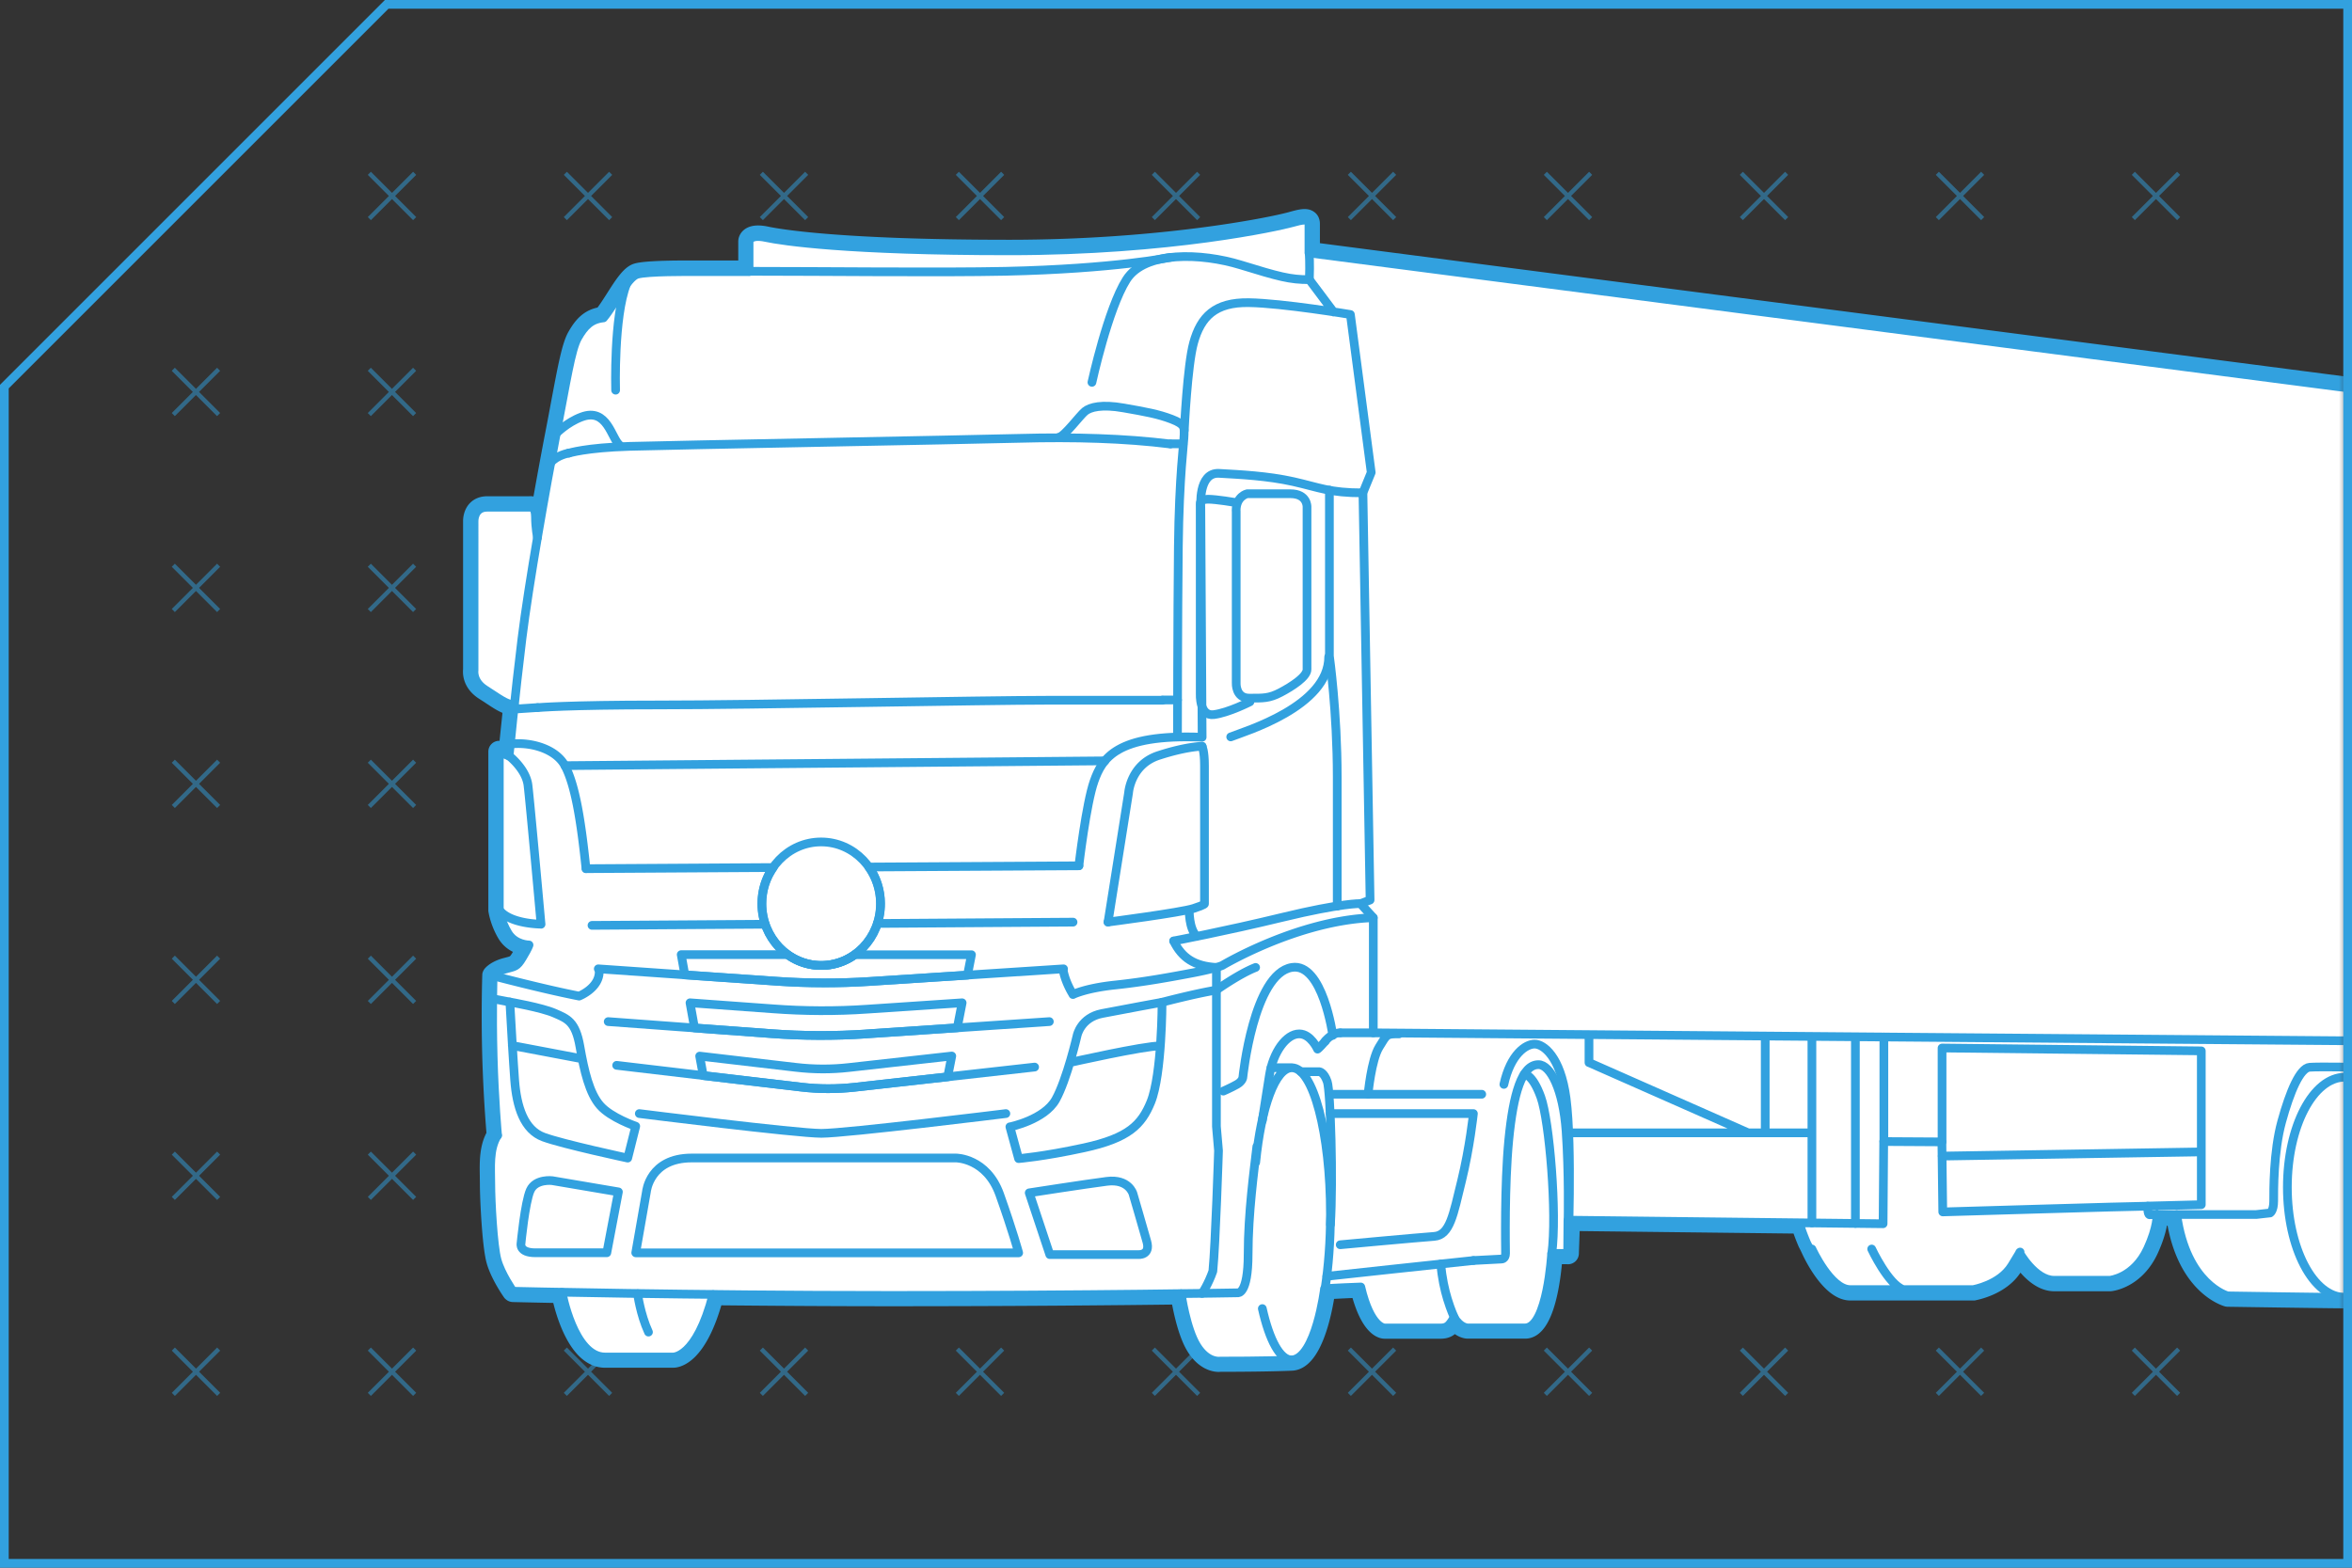 <svg width="270" height="180" fill="none" xmlns="http://www.w3.org/2000/svg"><rect width="100%" height="100%" fill="#333333" stroke="none"/><g clip-path="url(#clip0_675_12857)"><path d="M19.9 154.9l5.2 5.2m0-5.2l-5.2 5.2m22.5-5.2l5.2 5.2m0-5.2l-5.2 5.2m22.5-5.2l5.2 5.2m0-5.2l-5.2 5.2m22.5-5.2l5.2 5.2m0-5.2l-5.2 5.2m22.5-5.2l5.2 5.2m0-5.2l-5.2 5.2m22.5-5.2l5.2 5.2m0-5.2l-5.2 5.2m22.5-5.2l5.2 5.2m0-5.2l-5.2 5.2m22.5-5.2l5.2 5.2m0-5.2l-5.2 5.2m22.5-5.2l5.2 5.2m0-5.2l-5.2 5.2m22.5-5.2l5.2 5.2m0-5.2l-5.2 5.2m22.5-5.2l5.2 5.2m0-5.2l-5.2 5.2m-225-27.7l5.2 5.2m0-5.2l-5.2 5.2m22.5-5.2l5.2 5.2m0-5.2l-5.2 5.2m22.5-5.2l5.2 5.2m0-5.2l-5.2 5.2m22.5-5.2l5.2 5.2m0-5.2l-5.2 5.2m22.5-5.2l5.2 5.2m0-5.2l-5.2 5.2m22.5-5.2l5.2 5.2m0-5.2l-5.2 5.2m22.5-5.2l5.2 5.2m0-5.2l-5.2 5.2m22.5-5.2l5.2 5.2m0-5.2l-5.2 5.2m22.5-5.2l5.2 5.2m0-5.2l-5.2 5.2m22.5-5.2l5.2 5.2m0-5.2l-5.2 5.2m22.5-5.2l5.2 5.2m0-5.2l-5.2 5.2m-225-27.7l5.2 5.2m0-5.2l-5.2 5.2m22.5-5.2l5.2 5.2m0-5.2l-5.2 5.2m22.5-5.2l5.2 5.2m0-5.2l-5.2 5.2m22.5-5.2l5.2 5.2m0-5.2l-5.2 5.2m22.5-5.2l5.2 5.2m0-5.2l-5.2 5.2m22.5-5.2l5.2 5.2m0-5.2l-5.2 5.2m22.5-5.2l5.2 5.2m0-5.2l-5.2 5.2m22.5-5.2l5.2 5.2m0-5.2l-5.2 5.2m22.5-5.2l5.2 5.2m0-5.2l-5.2 5.2m22.5-5.2l5.2 5.2m0-5.2l-5.2 5.2m22.5-5.2l5.2 5.2m0-5.2l-5.2 5.2m-225-27.7l5.2 5.2m0-5.2l-5.2 5.2m22.5-5.2l5.2 5.2m0-5.2l-5.2 5.2m22.5-5.2l5.2 5.2m0-5.2l-5.2 5.2m22.5-5.2l5.2 5.2m0-5.2l-5.2 5.2m22.5-5.2l5.2 5.2m0-5.2l-5.2 5.2m22.5-5.2l5.2 5.2m0-5.2l-5.2 5.2m22.5-5.2l5.2 5.2m0-5.2l-5.2 5.2m22.5-5.2l5.2 5.2m0-5.2l-5.2 5.2m22.5-5.2l5.2 5.2m0-5.2l-5.2 5.2m22.5-5.2l5.2 5.2m0-5.2l-5.2 5.2m22.5-5.2l5.2 5.2m0-5.2l-5.2 5.2m-225-27.7l5.2 5.2m0-5.2l-5.2 5.2m22.5-5.2l5.2 5.2m0-5.2l-5.2 5.2m22.5-5.2l5.2 5.2m0-5.2l-5.2 5.2m22.5-5.2l5.2 5.2m0-5.2l-5.2 5.2m22.5-5.2l5.2 5.2m0-5.2l-5.2 5.2m22.5-5.2l5.2 5.2m0-5.2l-5.2 5.2m22.5-5.2l5.2 5.2m0-5.2l-5.2 5.2m22.5-5.2l5.2 5.2m0-5.2l-5.2 5.2m22.5-5.2l5.2 5.2m0-5.2l-5.2 5.2m22.5-5.2l5.2 5.2m0-5.2l-5.2 5.2m22.5-5.2l5.2 5.2m0-5.2l-5.2 5.2m-225-27.7l5.2 5.2m0-5.2l-5.2 5.2m22.5-5.2l5.2 5.2m0-5.2l-5.2 5.2m22.5-5.2l5.2 5.2m0-5.2l-5.2 5.2m22.5-5.2l5.2 5.2m0-5.2l-5.2 5.2m22.5-5.2l5.2 5.2m0-5.2l-5.2 5.2m22.5-5.2l5.2 5.2m0-5.2l-5.2 5.2m22.5-5.2l5.2 5.2m0-5.2l-5.2 5.2m22.5-5.2l5.2 5.2m0-5.2l-5.2 5.2m22.5-5.2l5.2 5.2m0-5.2l-5.2 5.2m22.5-5.2l5.2 5.2m0-5.2l-5.2 5.2m22.5-5.2l5.2 5.2m0-5.2l-5.2 5.2M42.4 19.9l5.2 5.2m0-5.2l-5.2 5.2m22.5-5.2l5.2 5.2m0-5.2l-5.2 5.2m22.5-5.2l5.2 5.2m0-5.2l-5.2 5.2m22.5-5.2l5.2 5.2m0-5.2l-5.2 5.2m22.5-5.2l5.2 5.2m0-5.2l-5.2 5.2m22.5-5.2l5.2 5.2m0-5.2l-5.2 5.2m22.5-5.2l5.2 5.2m0-5.2l-5.2 5.2m22.5-5.2l5.2 5.2m0-5.2l-5.2 5.2m22.5-5.2l5.2 5.2m0-5.2l-5.2 5.2m22.5-5.2l5.2 5.2m0-5.2l-5.2 5.2" opacity=".5" stroke="#32A1DF" stroke-width=".5" stroke-miterlimit="10"/><mask id="mask0_675_12857" style="mask-type:luminance" maskUnits="userSpaceOnUse" x="0" y="0" width="270" height="180"><path d="M.5 44.39L44.39.5H269.5v179H.5V44.39z" fill="#fff"/></mask><g mask="url(#mask0_675_12857)"><path d="M271.01 122.54V44.66c0-.25-.19-.46-.44-.5l-119.8-15.58V25.7c0-.41-.18-.64-.34-.75-.46-.35-1.15-.19-2.32.14-2.44.67-15.08 3.19-32.25 3.19-19.74 0-26.63-1.27-27.81-1.52-.98-.21-1.7-.15-2.14.19-.29.22-.4.52-.41.74v2.97h-6.17c-.52 0-5.17-.04-6.34.34-.88.28-1.7 1.56-2.65 3.05-.44.69-.89 1.4-1.33 1.95-1.54.23-2.37 1.17-3.12 2.5-.64 1.14-1.1 3.58-1.86 7.62-.2 1.08-.42 2.26-.67 3.55-.45 2.31-1.01 5.38-1.59 8.64-.08-.16-.18-.3-.31-.4a.927.927 0 00-.68-.18h-4.86c-.58 0-1.08.19-1.43.55-.59.61-.58 1.46-.58 1.54v17.05c0 .07-.26 1.62 1.51 2.74.31.2.6.38.86.56.86.57 1.53 1 2.21 1.16-.22 2.1-.4 3.83-.49 4.73l-.5-.21a.493.493 0 00-.69.46v18.23c.01.06.2 1.41 1.06 2.85.58.96 1.47 1.35 2.11 1.5-.1.19-.25.45-.44.77-.47.79-.58.82-1.23.99-.12.03-.26.07-.42.11-1.17.34-1.63.88-1.68.95-.04.05-.07.11-.09.18v.08c0 .01-.01.02-.01.03 0 .04-.14 4.2 0 9.27.13 4.5.43 8.16.5 8.96-.83 1.44-.81 3.15-.78 4.81 0 .3.01.6.01.89 0 1.78.26 7.1.74 8.86.46 1.7 1.83 3.66 1.89 3.74.01.02.02.03.04.04.09.11.22.17.37.18.06 0 1.97.05 5.23.11.35 1.61 1.85 7.43 5.35 7.43h7.81c.57 0 3.13-.41 4.97-7.17 6.09.06 12.96.11 20.08.11 14.11 0 25.87-.11 32.86-.2.19 1.14.77 4.15 1.81 5.79 1.12 1.77 2.44 1.95 2.9 1.95.11 0 .18-.01.17-.01.06 0 5.44 0 8.22-.13h.02c2.83-.14 3.94-6.39 4.2-8.21.55-.03 1.65-.09 3.33-.16 1.16 4.53 2.81 4.71 3.15 4.7h6.38c.85 0 1.24-.33 1.6-.83.73.81 1.45.82 1.54.82h6.58c2.68 0 3.37-6.36 3.53-8.55h1.33s.03.01.04.01h.02c.27 0 .49-.21.5-.48 0-.16.06-1.46.11-3.34l25.83.3c.25.85.74 1.97.74 1.97s.26.5.37.75c.23.51 2.33 4.96 4.86 4.96h14.19c.13-.03 3.3-.58 4.78-2.96.19-.31.35-.57.49-.79.71 1.01 2.16 2.69 3.95 2.69h6.45c.12-.01 3.07-.32 4.73-3.88.81-1.75 1.04-3 1.11-3.66h1.35c1.23 7.89 5.94 9.24 6.14 9.3.04 0 .08.02.12.02.12 0 11.68.18 13.46.18.24 0 .47-.03.68-.06.04 0 .08-.01.12-.02.32-.07.56-.15.66-.18h.04c.19-.07.32-.26.32-.47v-26.18l.01-.02z" fill="#fff"/><path d="M270.5 122.54V44.66L150.29 29.03v-.01h-.02V25.7c0-.66-.71-.49-2.03-.13-1.31.36-13.84 3.21-32.38 3.21-18.54 0-26.01-1.12-27.92-1.53-1.9-.41-1.94.45-1.94.45v3.47h-6.68s-5.05-.05-6.18.31-2.54 3.41-3.86 5c-1.41.14-2.18.91-2.95 2.27-.77 1.36-1.31 5.02-2.47 11.02-.59 3.06-1.4 7.5-2.15 11.93-.02-.1-.22-1.15-.22-2.37 0-1.22-.64-1.09-.64-1.09h-4.91c-1.55 0-1.5 1.59-1.5 1.59v17.14s-.23 1.28 1.28 2.23c1.5.95 2.43 1.72 3.35 1.72v-.04c-.36 3.37-.61 5.92-.61 5.92l-1.12-.48v18.16s.17 1.29.99 2.66c.82 1.36 2.42 1.36 2.42 1.36s-.08.29-.75 1.43c-.68 1.13-.88 1.03-1.94 1.33-1.06.3-1.43.78-1.43.78s-.14 4.13 0 9.24.51 9.09.51 9.09h-.01c-1 1.59-.77 3.68-.77 5.59 0 1.91.28 7.09.72 8.72.45 1.64 1.82 3.59 1.82 3.59s2.07.06 5.62.12c0 0 1.33 7.42 4.94 7.42h7.77s2.72.24 4.63-7.16c0 0 12.42.1 20.46.1 14.47 0 26.38-.12 33.29-.21.02.11.6 4.12 1.81 6.03 1.23 1.94 2.66 1.7 2.66 1.7s5.41 0 8.21-.13c2.79-.16 3.78-8.18 3.78-8.18h.05c.27-.02 1.6-.1 4.1-.2 1.12 4.78 2.76 4.71 2.76 4.71h6.38c.86 0 1.04-.38 1.58-1.2.73 1.21 1.56 1.19 1.56 1.19h6.58c2.59 0 3.06-8.55 3.06-8.55h1.84v-.07l.03.08s.07-1.56.12-3.82l26.73.3c.38 1.57 1.15 3.02 1.15 3.02s2.12 4.66 4.4 4.66h14.11s3.06-.51 4.43-2.73c.54-.88.79-1.29.9-1.48.14.25 1.83 3.13 3.96 3.13h6.4s2.77-.25 4.32-3.59c1.14-2.47 1.1-3.9 1.09-3.95h2.26c1.09 8.04 5.84 9.32 5.84 9.32s11.66.18 13.45.18h.04c.2 0 .38-.02.54-.05.07-.01.13-.03.2-.04.28-.06.46-.12.5-.14.01 0 .03 0 .04-.01v-26.17l.01-.01z" fill="#fff"/><path d="M134.36 29.55s-6.34 1.32-18.95 1.6c-7.5.16-20.92 0-29.49 0m58.36 100.49c-.31 2.68-1 7.68-1 12.36s-1.19 4.44-1.19 4.44-16.6.3-39.78.3-43.43-.48-43.43-.48-1.37-1.95-1.82-3.59c-.45-1.64-.72-6.82-.72-8.72 0-1.9-.23-4 .77-5.59m58.36-2.5s-18.32 2.27-21.18 2.27c-2.86 0-20.9-2.27-20.9-2.27" stroke="#32A1DF" stroke-linecap="round" stroke-linejoin="round"/><path d="M120.52 144.05h10.13s1.46.13 1-1.5c-.46-1.64-1.59-5.5-1.59-5.5s-.5-1.73-3-1.41c-2.49.32-8.91 1.32-8.91 1.32l2.36 7.09h.01zm-50.86-.21l1.33-6.99-7.6-1.29s-1.91-.24-2.52 1.12c-.61 1.36-1.06 6.1-1.06 6.1s-.24 1.06 1.64 1.06h8.21zm3.32 0l1.23-7.02s.36-3.86 5.19-3.86h30.36s3.5 0 5 4.18c1.49 4.18 2.18 6.71 2.18 6.71H72.99l-.01-.01zM116 129.37s3.89-.8 5.19-3.11c1.29-2.31 2.46-7.37 2.46-7.37s.41-2.05 2.86-2.52c2.46-.48 6.89-1.29 6.89-1.29s0 8.27-1.29 11.46c-1.06 2.59-2.52 4.13-7.67 5.25-4.7 1.02-7.51 1.24-7.51 1.24l-1-3.65h.08l-.01-.01zm6.82-7.37s8.49-1.92 10.38-1.91m-74.68-5.04s3.68.64 5.14 1.28c1.46.64 2.41.95 2.91 3.82.5 2.86 1.09 5.37 2.32 6.78 1.23 1.41 4.09 2.38 4.09 2.38l-.92 3.66s-7.43-1.59-9.66-2.41c-2.23-.82-3.09-3.45-3.32-6.55-.09-1.15-.17-2.58-.26-3.95-.16-2.6-.29-5.01-.29-5.01h-.02.01zm.29 5l8.02 1.52" stroke="#32A1DF" stroke-linecap="round" stroke-linejoin="round"/><path d="M57.12 130.37s-.37-3.98-.51-9.09c-.14-5.11 0-9.24 0-9.24s.37-.48 1.43-.78c1.06-.31 1.27-.2 1.94-1.33.68-1.13.75-1.43.75-1.43s-1.6 0-2.42-1.36c-.82-1.36-.99-2.65-.99-2.65V86.33l1.12.48s.71-7.27 1.48-13.5c.77-6.22 2.77-17.52 3.93-23.52 1.16-5.99 1.7-9.66 2.47-11.02.77-1.36 1.54-2.13 2.95-2.27 1.32-1.59 2.73-4.63 3.86-5 1.13-.36 6.18-.31 6.18-.31h6.68v-3.47s.04-.86 1.94-.45 9.37 1.53 27.92 1.53c18.55 0 31.07-2.84 32.38-3.21 1.31-.36 2.03-.52 2.03.13v3.32l120.23 15.63v104.05s-.6.25-1.32.25c-1.8 0-13.45-.18-13.45-.18s-4.75-1.28-5.84-9.32h-3.06s-.28.19-.28-.98c-1.42 0-23.52.66-23.52.66l-.1-8.04-6.68-.04-.07 9.44-36.18-.41-.03 3.82h-1.84s-.48 8.55-3.06 8.55h-6.57s-.83.02-1.56-1.19c-.54.82-.72 1.2-1.58 1.2h-6.38s-1.64.07-2.76-4.71c-2.83.1-4.16.2-4.16.2s-.99 8.04-3.79 8.18c-2.8.14-8.21.13-8.21.13s-1.43.24-2.65-1.7c-1.23-1.94-1.81-6.04-1.81-6.04m-71.08-.15s1.33 7.42 4.94 7.42h7.77s2.72.24 4.63-7.17m-8.66-.1s.31 2.37 1.25 4.41" stroke="#32A1DF" stroke-linecap="round" stroke-linejoin="round"/><path d="M94.26 110.85c3.76 0 6.81-3.17 6.81-7.09s-3.05-7.09-6.81-7.09-6.81 3.17-6.81 7.09 3.05 7.09 6.81 7.09zm-23.47 11.47l21.19 2.5c2.02.24 4.06.24 6.09.02l20.7-2.32" stroke="#32A1DF" stroke-linecap="round" stroke-linejoin="round"/><path d="M98.07 124.84l10.72-1.2.47-2.39-11.81 1.32c-2.03.23-4.06.22-6.09-.02l-11.04-1.29.41 2.24 11.26 1.32c2.02.24 4.06.24 6.09.02h-.01zm1.36-6.13l10.46-.7.56-2.87-10.88.73c-3.62.25-7.25.23-10.86-.04l-9.5-.69.52 2.89 8.83.65c3.62.27 7.24.28 10.86.04l.01-.01zm-30.75-7.47l20.43 1.42c3.57.25 7.16.26 10.73.03l22.25-1.45" stroke="#32A1DF" stroke-linecap="round" stroke-linejoin="round"/><path d="M69.82 117.3l18.74 1.38c3.62.27 7.24.28 10.86.04l21.04-1.42M67.28 99.74l21.48-.13c-.82 1.16-1.29 2.6-1.29 4.15 0 3.91 3.05 7.09 6.81 7.09s6.81-3.17 6.81-7.09c0-1.58-.5-3.03-1.34-4.21l24.11-.14" stroke="#32A1DF" stroke-linecap="round" stroke-linejoin="round"/><path d="M98.13 109.61a6.59 6.59 0 01-7.72 0H78.2l.42 2.33 10.49.72c3.57.25 7.16.26 10.73.03l11.22-.72.46-2.35H98.14l-.01-.01zm2.59-3.58l22.46-.15m-55.22.37l19.87-.13m-31.23 5.92s5.69 1.51 9.88 2.33m91.16-9c-8.64.28-17.32 5.48-17.32 5.48s-.72.34-3.32.84c-2.6.49-5.59 1.05-9 1.41-3.41.36-4.83 1.09-4.83 1.09m-64.65.86l-1.97-.38m76.85.41s3.75-.99 6.24-1.4m-81.2-26.89s1.94 1.5 2.17 3.36c.23 1.86 1.5 15.97 1.5 15.97m-3.53-20.69c2.4-.28 5.25.58 6.27 2.48 1.21 2.26 1.87 6.53 2.42 11.83m-5.16 6.37s-3.59 0-4.8-1.64m9.17 9.9s2.31-.9 2.31-2.81m54.39 2.63s-.8-1.22-1.1-2.63m17.55 2.12s2.65-1.88 4.51-2.6m-16.94-5.21l2.36-14.86s.23-3.23 3.45-4.27c3.23-1.05 4.99-1.05 4.99-1.05" stroke="#32A1DF" stroke-linecap="round" stroke-linejoin="round"/><path d="M123.85 99.4s.84-7.16 1.75-9.71c.91-2.55 2.47-5.45 12.4-5.04l-.15-26.42s-.35-4.02 2.1-3.88c2.45.14 5.52.28 8.53.95 3.01.68 4.16 1.29 7.97 1.29" stroke="#32A1DF" stroke-linecap="round" stroke-linejoin="round"/><path d="M65.3 52.01v.02s1.93-.63 6.97-.78c5.03-.15 38.45-.75 44.76-.92 6.31-.17 12.1 0 17.32.65M61.71 81.25s3.32-.31 14-.31 37.09-.54 44.63-.54h13.13" stroke="#32A1DF" stroke-linecap="round" stroke-linejoin="round"/><path d="M63.86 49.76s1.21-1.25 2.88-1.88c3-1.14 3.43 2.49 4.42 3.26m50.43-.95c.64-.13 2.37-2.48 2.96-2.96.59-.48 1.91-.84 4.45-.39 2.54.45 3.93.69 5.5 1.29 1.57.61 1.43.95 1.43 1.77 0 .82-.57 4.7-.66 12.88-.09 8.18-.1 21.82-.1 21.82m-.82-33.64h1.51m-2.39 29.41h1.73m-73.5.87l-2.7.18m4.23-28.31c.71-.86 2.07-1.09 2.07-1.09m-.45 35.89l61.99-.55M70.67 44.8s-.24-8.43 1.25-12.19m53.43 11.29s1.84-8.45 3.96-11.79c2.11-3.34 8.66-3.06 13.09-1.7s5.66 1.7 7.91 1.7c.07-1.84-.02-3.09-.02-3.09m-15.56 79.03c.95 1.94 2.39 2.89 4.91 3.03v18.26l.24 2.78s-.34 10.73-.65 13.84c-.51 1.46-1.23 2.55-1.23 2.55" stroke="#32A1DF" stroke-linecap="round" stroke-linejoin="round"/><path d="M135.95 49.42s.35-7.47 1.07-10.06c.83-3 2.46-4.67 6.34-4.61 3.88.06 11.66 1.36 11.66 1.36l2.39 18.14-.95 2.32.82 46.77-1.09.41m-5.88-71.64l2.79 3.72" stroke="#32A1DF" stroke-linecap="round" stroke-linejoin="round"/><path d="M152.61 56.28v19.05s.9 6.37.9 13.91v14.8" stroke="#32A1DF" stroke-linecap="round" stroke-linejoin="round"/><path d="M153.86 118.59h3.79v-13.22l-1.48-1.62s-2.18-.07-8.93 1.57c-6.76 1.64-12.51 2.72-12.51 2.72m3.26-22.35s.28.48.28 2.22v15.85s.17.09-1.26.55c-1.44.47-9.82 1.56-9.82 1.56m9.33-1.43s-.07 2.22.88 3.08m4.51-48.87v19.77s-.1 1.74 1.5 1.74 2.27.04 3.59-.65c1.31-.69 3.04-1.8 3.04-2.65V58.19s.05-1.5-1.91-1.5h-4.96s-1.27.28-1.27 1.95l.01.01z" stroke="#32A1DF" stroke-linecap="round" stroke-linejoin="round"/><path d="M143.49 80.58s-2.47 1.26-4.15 1.47c-1.68.22-1.56-2.37-1.56-2.37V57.84s-.05-.52.9-.52c.95 0 3.17.38 3.17.38m-.57 26.91c1.6-.64 11.25-3.49 11.25-9.2m.47 43.47s-1.16-8.38-4.7-7.8c-4.41.72-5.62 12.58-5.62 12.58s0 .46-.68.85c-.69.39-1.57.77-1.57.77" stroke="#32A1DF" stroke-linecap="round" stroke-linejoin="round"/><path d="M152.14 119.54c-.75.86-.89.92-.89.92s-.77-1.74-2.09-1.75c-1.51-.02-3.02 2.13-3.43 4.72-.41 2.59-.83 5.26-.83 5.26" stroke="#32A1DF" stroke-linecap="round" stroke-linejoin="round"/><path d="M152.11 147.97c.39-2.51.62-5.44.62-8.57 0-9.29-1.98-16.8-4.43-16.8-1.9 0-3.52 4.51-4.15 10.86m4.13 22.69c-1.35 0-2.56-2.29-3.37-5.9m3.4-27.66h-2.4" stroke="#32A1DF" stroke-linecap="round" stroke-linejoin="round"/><path d="M149.33 123.05h2.13s.54.05.91 1.16c.37 1.11.68 11.36.36 16.38m-.59-21.05s.68-.95 1.71-.95m-1.29 7.05h17.54m-.96 19.09c-3.04.31-16.82 1.81-16.82 1.81" stroke="#32A1DF" stroke-linecap="round" stroke-linejoin="round"/><path d="M152.7 127.86h16.44s-.41 3.87-1.36 7.74c-.95 3.86-1.32 6.22-3.14 6.36-1.82.13-10.79.96-10.79.96m26.16-2.83s.11-5.45-.23-10.23-1.81-7.62-3.17-7.62c-1.91 0-2.89 3.33-3.41 8.65-.51 5.32-.37 12.37-.37 13.02 0 .65-.45.65-.45.65l-3.25.17m-2.18 6.54s-.39-.8-.79-2.12c-.32-1.06-.64-2.45-.76-4.02" stroke="#32A1DF" stroke-linecap="round" stroke-linejoin="round"/><path d="M172.64 124.51c.77-3.5 2.53-4.63 3.53-4.63s2.97 1.41 3.61 6.23c.73 5.59.22 17.81.22 17.81" stroke="#32A1DF" stroke-linecap="round" stroke-linejoin="round"/><path d="M174.97 123.35s.92-.12 1.91 2.61c.99 2.73 1.88 13.42 1.26 17.97M59.05 80.92c-.92 0-1.85-.77-3.35-1.72s-1.28-2.23-1.28-2.23V59.83s-.05-1.59 1.5-1.59h4.91s.64-.18.64 1.09.23 2.39.23 2.39m95.35 63.92s.36-3.94 1.28-5.43c.91-1.49.83-1.5 2.28-1.5m-2.97-.12l112.87.92m-47.57 11.59v-10.77l29.76.33v17.66l-6.14.16m-23.6-5.74l29.74-.48m-36.44-1.2v-12m-3.27-.02v21.43m-4.99-.06v-21.35m-5.36 11.01v-11.04M182.41 122l18.27 8.07m-18.27-11.26v3.2m25.59 8.06h-27.92M208 143.41s2.12 4.66 4.4 4.66h14.11s3.06-.51 4.43-2.73c1.37-2.22.89-1.5.89-1.5s1.75 3.16 3.98 3.16h6.4s2.77-.25 4.32-3.59c1.16-2.51 1.09-3.96 1.09-3.96m-32.76 3.96s1.91 4.09 3.64 4.66" stroke="#32A1DF" stroke-linecap="round" stroke-linejoin="round"/><path d="M249.9 139.45h9.1l1.6-.18s.41-.24.41-1.36-.04-5.66.92-9.13c.95-3.47 2.11-6.17 3.21-6.24 1.09-.08 5.38 0 5.38 0" stroke="#32A1DF" stroke-linecap="round" stroke-linejoin="round"/><path d="M270.51 123.93c-.43-.16-.87-.25-1.32-.25-3.65 0-6.61 5.65-6.61 12.64s2.96 12.64 6.61 12.64c.45 0 .89-.09 1.32-.25v-24.78z" stroke="#32A1DF" stroke-linecap="round" stroke-linejoin="round"/><path d="M271.01 122.54V44.66c0-.25-.19-.46-.44-.5l-119.8-15.58V25.7c0-.41-.18-.64-.34-.75-.46-.35-1.15-.19-2.32.14-2.44.67-15.08 3.19-32.25 3.19-19.74 0-26.63-1.27-27.81-1.52-.98-.21-1.7-.15-2.14.19-.29.22-.4.52-.41.74v2.97h-6.17c-.52 0-5.17-.04-6.34.34-.88.28-1.7 1.56-2.65 3.05-.44.69-.89 1.4-1.33 1.95-1.54.23-2.37 1.17-3.12 2.5-.64 1.14-1.1 3.58-1.86 7.62-.2 1.08-.42 2.26-.67 3.55-.45 2.31-1.01 5.38-1.59 8.64-.08-.16-.18-.3-.31-.4a.927.927 0 00-.68-.18h-4.86c-.58 0-1.08.19-1.43.55-.59.61-.58 1.46-.58 1.54v17.05c0 .07-.26 1.62 1.51 2.74.31.2.6.38.86.56.86.57 1.53 1 2.21 1.16-.22 2.1-.4 3.83-.49 4.73l-.5-.21a.493.493 0 00-.69.46v18.23c.01.06.2 1.41 1.06 2.85.58.96 1.47 1.35 2.11 1.5-.1.19-.25.45-.44.77-.47.79-.58.82-1.23.99-.12.03-.26.07-.42.11-1.17.34-1.63.88-1.68.95-.04.05-.07.11-.09.18v.08c0 .01-.01.02-.01.03 0 .04-.14 4.2 0 9.27.13 4.5.43 8.16.5 8.96-.83 1.44-.81 3.15-.78 4.81 0 .3.01.6.01.89 0 1.78.26 7.1.74 8.86.46 1.7 1.83 3.66 1.89 3.74.01.02.02.03.04.04.09.11.22.17.37.18.06 0 1.97.05 5.23.11.35 1.61 1.85 7.43 5.35 7.43h7.81c.57 0 3.13-.41 4.97-7.17 6.09.06 12.96.11 20.08.11 14.11 0 25.87-.11 32.86-.2.19 1.14.77 4.15 1.81 5.79 1.12 1.77 2.44 1.95 2.9 1.95.11 0 .18-.01.17-.01.06 0 5.44 0 8.22-.13h.02c2.83-.14 3.94-6.39 4.2-8.21.55-.03 1.65-.09 3.33-.16 1.16 4.53 2.81 4.71 3.15 4.7h6.38c.85 0 1.24-.33 1.6-.83.73.81 1.45.82 1.54.82h6.58c2.68 0 3.37-6.36 3.53-8.55h1.33s.03.01.04.01h.02c.27 0 .49-.21.5-.48 0-.16.06-1.46.11-3.34l25.83.3c.25.85.74 1.97.74 1.97s.26.5.37.75c.23.51 2.33 4.96 4.86 4.96h14.19c.13-.03 3.3-.58 4.78-2.96.19-.31.35-.57.49-.79.71 1.01 2.16 2.69 3.95 2.69h6.45c.12-.01 3.07-.32 4.73-3.88.81-1.75 1.04-3 1.11-3.66h1.35c1.23 7.89 5.94 9.24 6.14 9.3.04 0 .08.02.12.02.12 0 11.68.18 13.46.18.24 0 .47-.03.68-.06.04 0 .08-.01.12-.02.32-.07.56-.15.66-.18h.04c.19-.07.32-.26.32-.47v-26.18l.01-.02z" stroke="#32A1DF" stroke-width="1.5" stroke-miterlimit="10"/></g><path d="M.5 44.39L44.39.5H269.5v179H.5V44.39z" stroke="#32A1DF"/></g><defs><clipPath id="clip0_675_12857"><path fill="#fff" d="M0 0h270v180H0z"/></clipPath></defs></svg>
